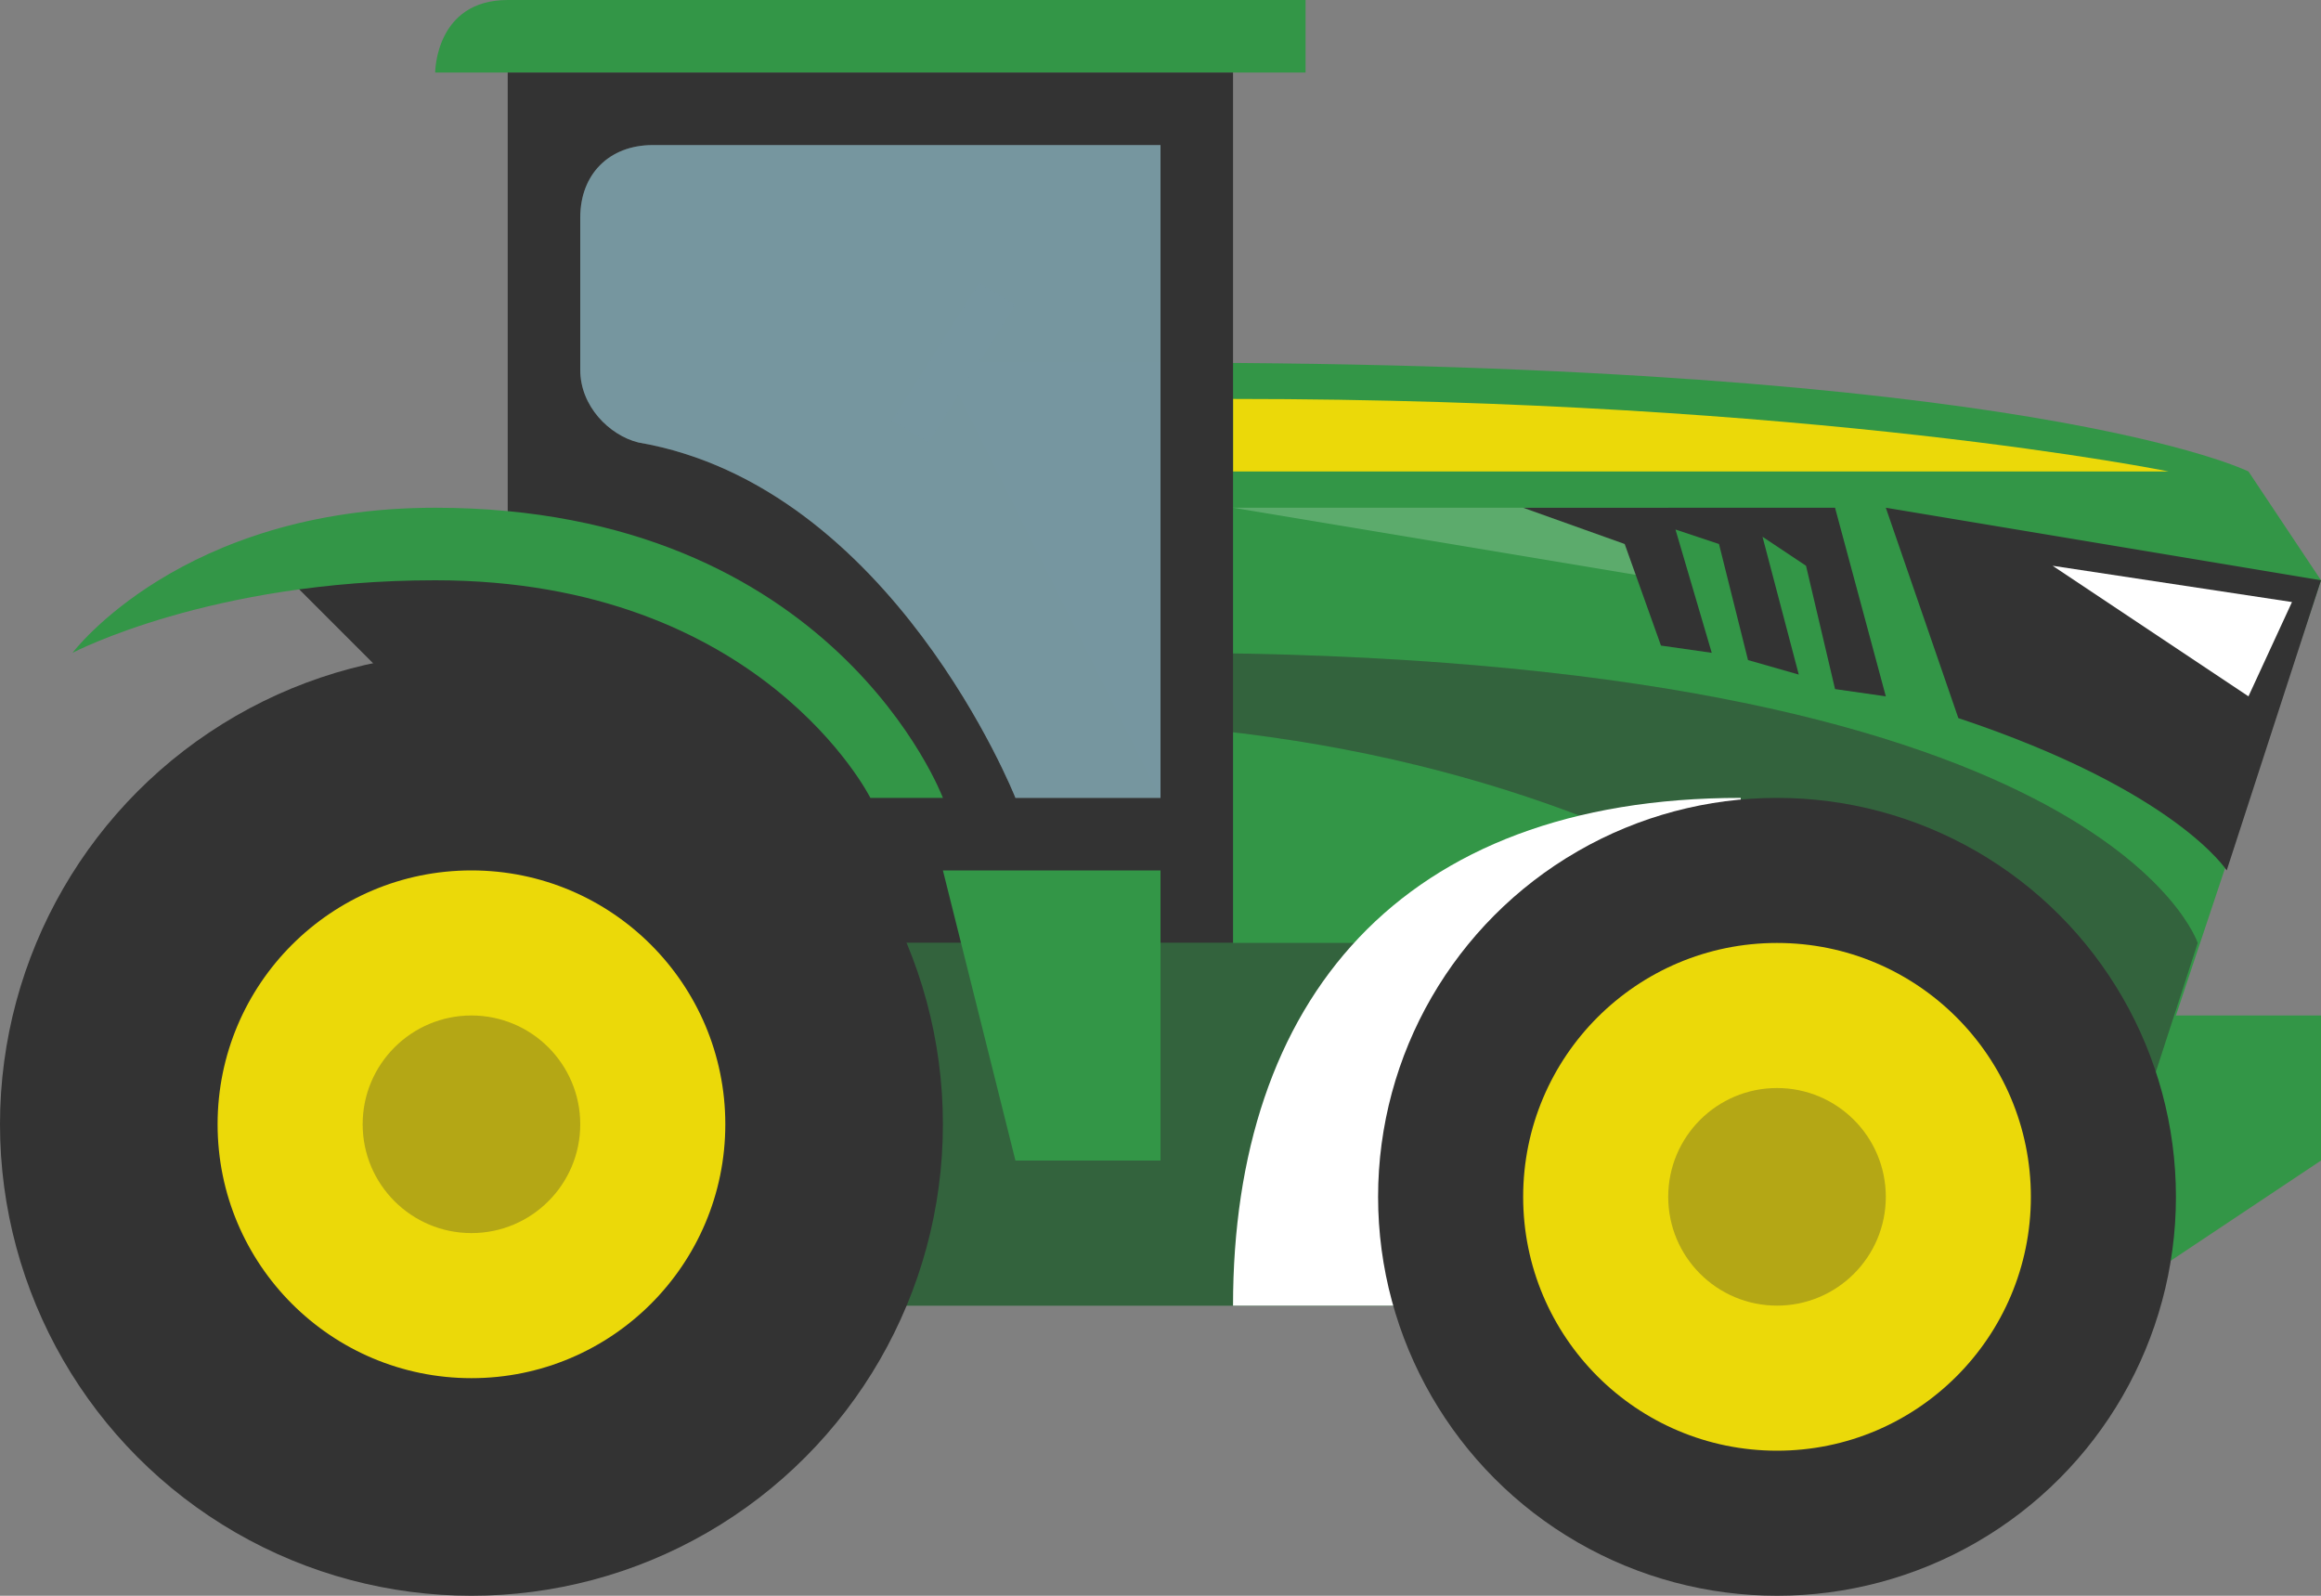 <svg version="1.1" id="Layer_1" xmlns="http://www.w3.org/2000/svg" xmlns:xlink="http://www.w3.org/1999/xlink" x="0px" y="0px" viewBox="0 0 32 22" style="enable-background:new 0 0 32 22;" xml:space="preserve" width="32px" height="22px" fill="#333">
<rect x="0" y="0" width="32" height="22" fill="#808080" stroke="none"/>
<style type="text/css">
	.primary{fill:#339647;}
	.secondary{fill:#EBD909;}
	.shadow{opacity:0.3;}
	.highlight{opacity:0.2;fill:#FFFFFF;}
	.grey{fill:#808082;}
	.window{opacity:0.3;fill:#5DC9E8;}
	.stripe{fill:#EBD909;}
	.white{fill:#FFFFFF;}
</style>
<polygon class="grey" points="16,5 16,11 13,5 "/>
<path class="primary" d="M16,5c12,0,15,1.5,15,1.5L32,8l-2,6l2,0v2l-3,2H11v-6h5C16,12,16,5.6,16,5z"/>
<path class="black" d="M30.7,12c0,0-0.7-1.1-3.7-2.1L26,7l6,1L30.7,12z"/>
<path class="stripe" d="M17,5.5v1c8,0,12.9,0,12.9,0S25,5.5,17,5.5z"/>
<path class="shadow" d="M16,9v1c4.1,0.3,7.1,1.6,9.2,3H11v5h18v-1l1.3-4C30.3,13,29,9,16,9z"/>
<path class="shadow" d="M16,9v1c4.1,0.3,7.1,1.6,9.2,3H11v5h18v-1l1.3-4C30.3,13,29,9,16,9z"/>
<polygon class="highlight" points="23,8 23,7 17,7 "/>
<polygon class="black" points="25.3,7 21,7 22.4,7.5 22.9,8.9 23.6,9 23.1,7.3 23.7,7.5 24.1,9.1 24.8,9.3 24.3,7.4 24.9,7.8 25.3,9.5 26,9.6 "/>
<polygon class="white" points="31,9.6 28.3,7.8 31.6,8.3 "/>
<path class="white" d="M17,18c0-4.2,2.3-7,7-7l0,7L17,18z"/>
<path class="primary" d="M18,0C18,0,7.6,0,7,0C6,0,6,1,6,1h12L18,0z"/>
<polygon class="grey" points="14,4.2 13.5,3.9 12.3,5.8 12.8,6.1 "/>
<path class="black" d="M7,1l0,7L4,8l5,5h8V1H7z M16,11h-2c0,0-1.7-4.3-5.2-4.9C8.4,6,8,5.6,8,5.1L8,3c0-0.6,0.4-1,1-1c1.6,0,7,0,7,0V11z"/>
<path class="window" d="M16,11h-2c0,0-1.7-4.3-5.2-4.9C8.4,6,8,5.6,8,5.1L8,3c0-0.6,0.4-1,1-1c1.6,0,7,0,7,0V11z"/>
<path class="primary" d="M13,11c0,0-1.5-4-7-4C2.5,7,1,9,1,9s1.9-1,5-1c4.5,0,6,3,6,3L13,11z"/>
<ellipse class="black" cx="24.5" cy="16.5" rx="5.5" ry="5.5"/>
<circle class="secondary" cx="24.5" cy="16.5" r="3.5"/>
<circle class="shadow" cx="24.5" cy="16.5" r="1.5"/>
<circle class="black" cx="6.5" cy="15.5" r="6.5"/>
<circle class="secondary" cx="6.5" cy="15.5" r="3.5"/>
<circle class="shadow" cx="6.5" cy="15.5" r="1.5"/>
<polygon class="primary" points="14,16 16,16 16,12 13,12 "/>
</svg>
